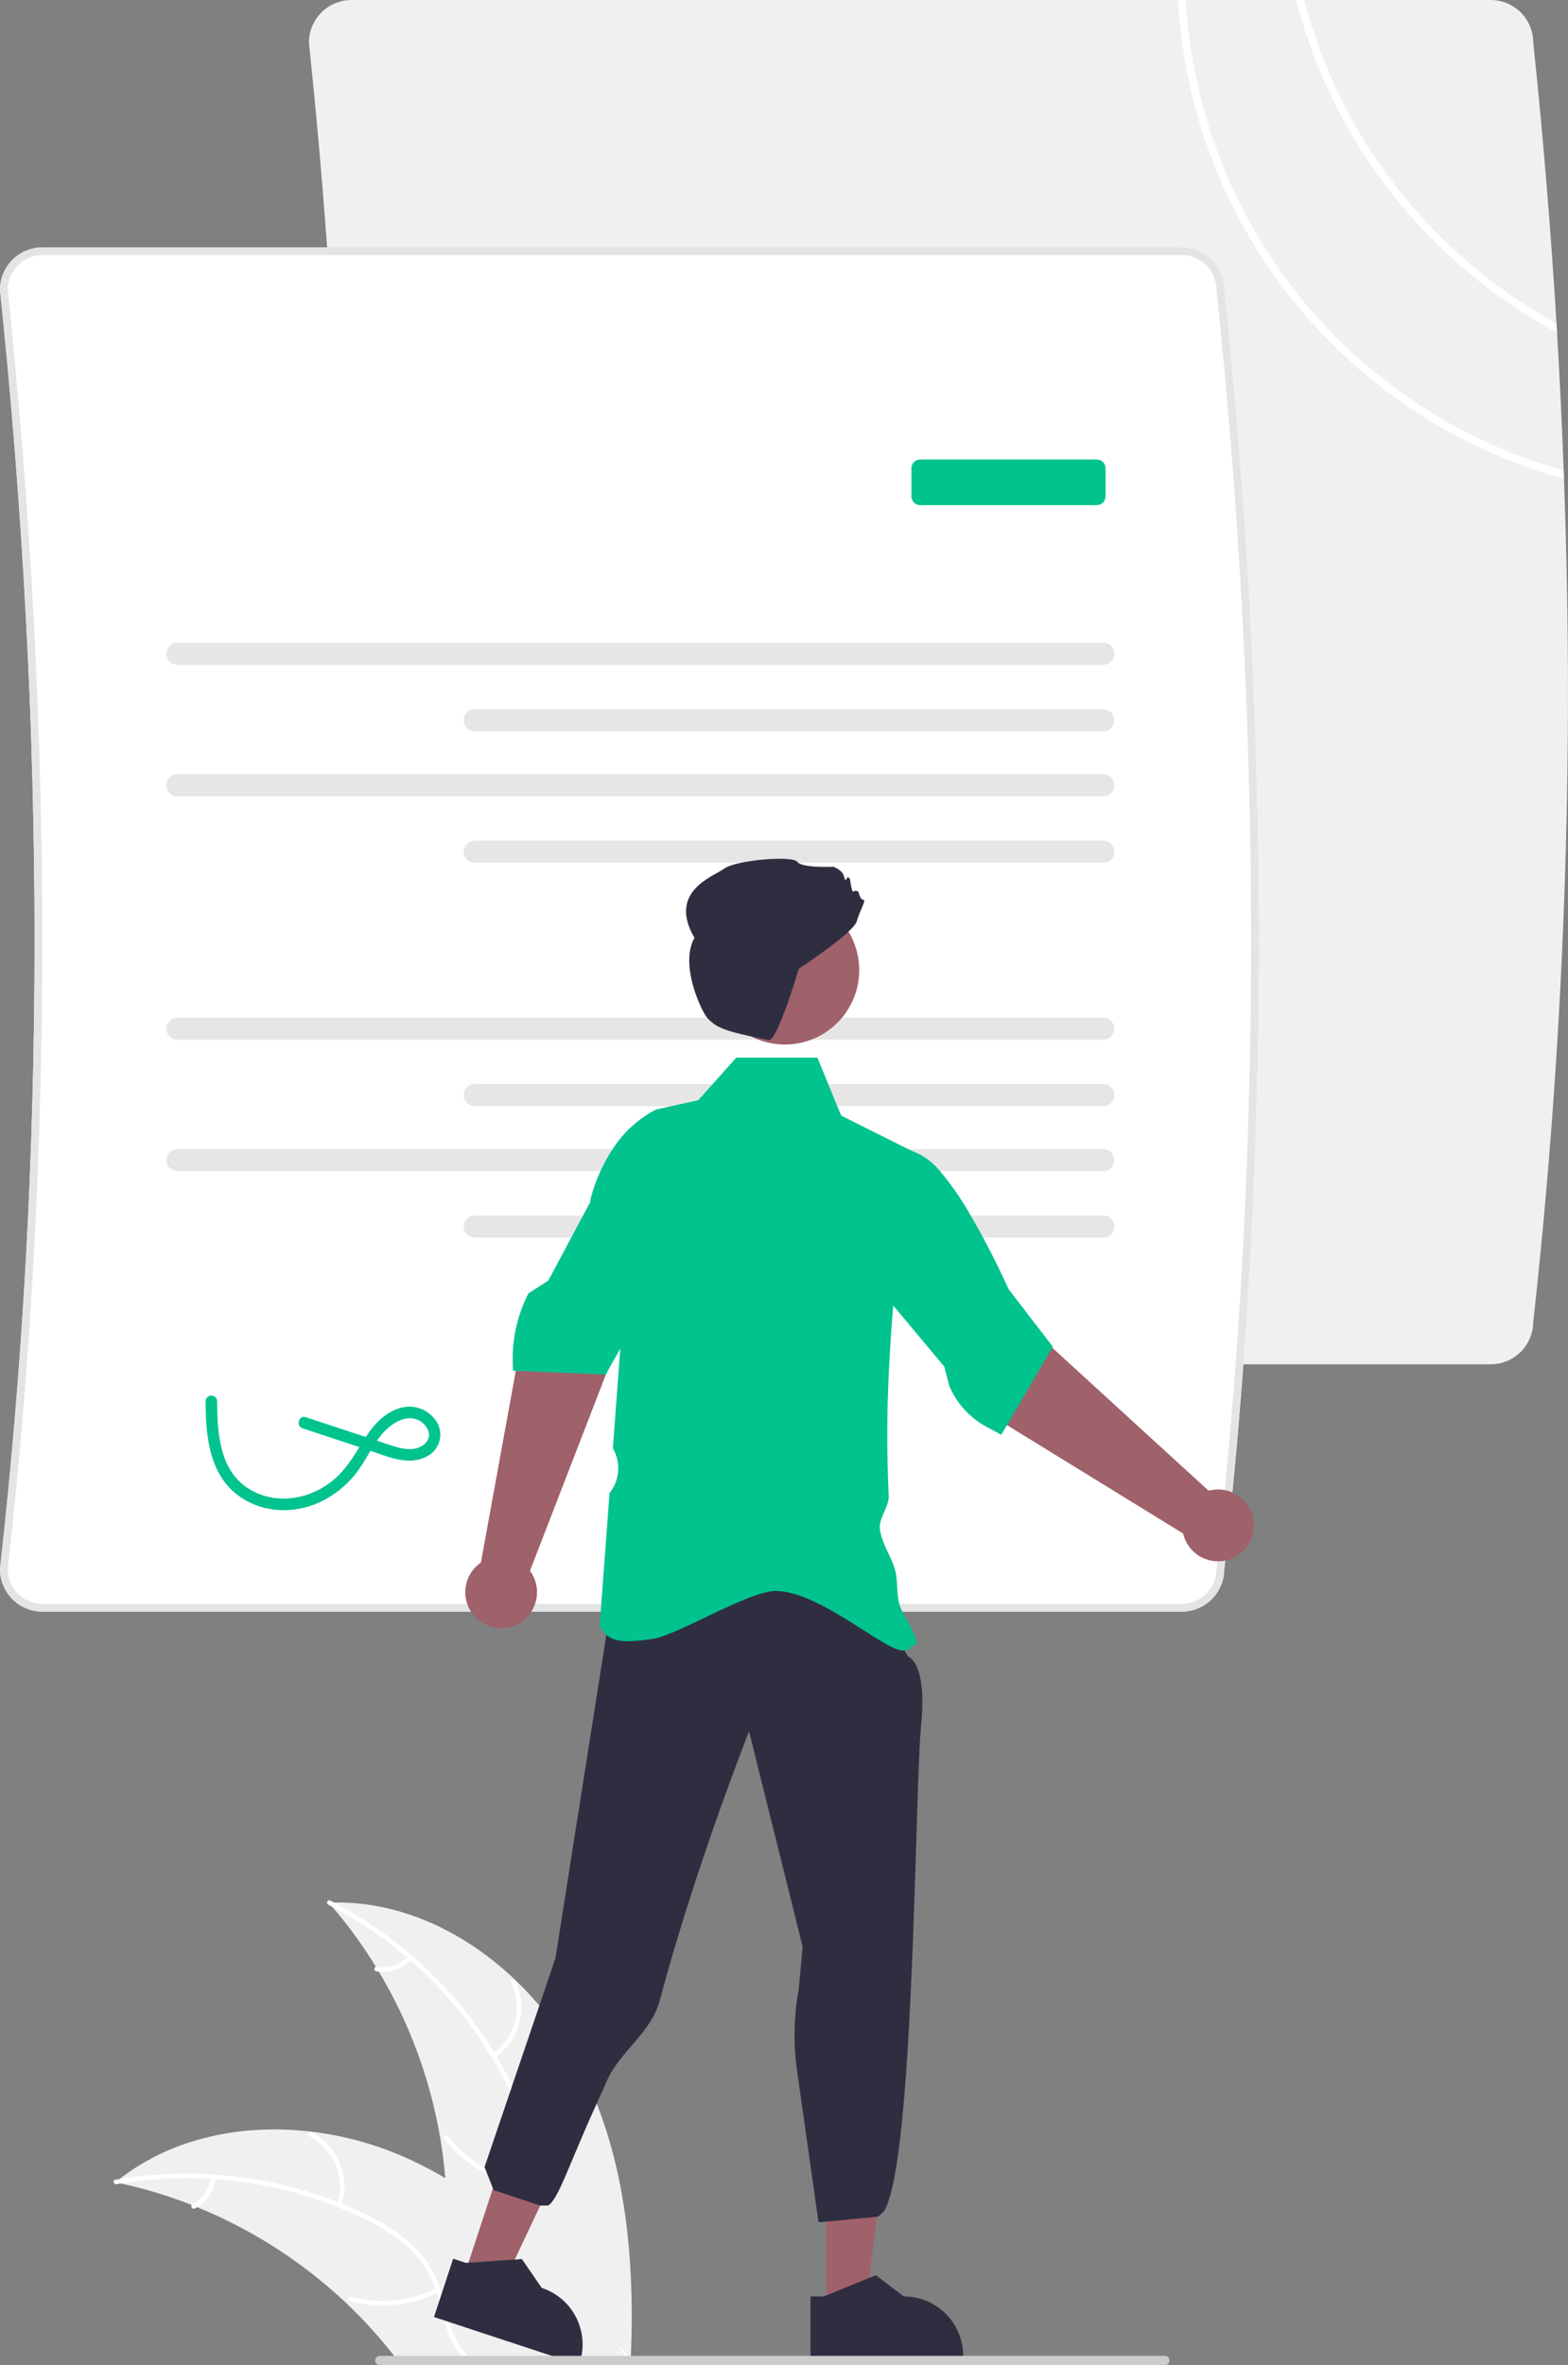 <svg width="406" height="612" viewBox="0 0 406 612" fill="none" xmlns="http://www.w3.org/2000/svg">
<rect x="0" y="0" width="406" height="612" fill="#808080" stroke="none"/>
<g clip-path="url(#clip0_72_4297)">
<path d="M85.09 492.28C85.4 492.63 85.71 492.99 86.01 493.35C90.201 498.213 93.987 503.41 97.33 508.89C97.6 509.31 97.86 509.74 98.1 510.16C106.015 523.4 111.402 537.994 113.99 553.2C114.57 556.64 115.006 560.1 115.3 563.58C115.51 566.26 115.636 568.943 115.68 571.63C115.84 582.91 114.84 595.46 122.11 604.08C124.053 606.348 126.425 608.211 129.09 609.56C131.097 610.599 133.218 611.401 135.41 611.95H158.08C159.22 611.78 160.36 611.6 161.5 611.42C161.53 611.42 161.56 611.41 161.59 611.41L161.82 611.49L163.19 611.95L163.25 611.97V611.95C163.248 611.91 163.252 611.869 163.26 611.83C163.258 611.757 163.261 611.683 163.27 611.61V611.6C163.28 611.4 163.29 611.21 163.29 611.01L163.32 610.48C163.32 610.48 163.33 610.47 163.32 610.47C163.33 610.17 163.35 609.87 163.36 609.56C164.41 583.46 161.85 556.49 149.53 533.51C145.305 525.636 139.865 518.478 133.41 512.3C133.372 512.261 133.332 512.224 133.29 512.19C120.48 499.97 103.92 491.98 86.44 492.25C85.99 492.25 85.54 492.26 85.09 492.28Z" fill="#F0F0F0"/>
<path d="M85.039 492.845C104.836 503.004 120.929 519.144 131.032 538.97C133.282 543.2 134.852 547.758 135.684 552.476C136.345 557.099 135.756 561.814 133.979 566.132C132.403 570.191 130.32 574.161 129.758 578.533C129.503 580.776 129.726 583.046 130.41 585.197C131.095 587.347 132.226 589.328 133.73 591.01C137.369 595.3 142.332 598.026 147.277 600.523C152.769 603.296 158.516 606.089 162.329 611.102C162.791 611.709 163.706 610.957 163.245 610.35C156.612 601.629 144.929 599.726 136.973 592.635C133.261 589.326 130.523 584.878 130.832 579.755C131.102 575.275 133.246 571.18 134.878 567.083C136.673 562.896 137.416 558.333 137.042 553.793C136.454 549.047 135.062 544.436 132.927 540.158C128.273 530.449 122.122 521.531 114.698 513.733C106.275 504.786 96.383 497.345 85.451 491.734C84.774 491.387 84.367 492.5 85.039 492.845Z" fill="white"/>
<path d="M128.155 532.395C131.251 530.248 133.483 527.071 134.453 523.43C135.423 519.789 135.068 515.923 133.45 512.52C133.12 511.833 132.036 512.313 132.367 513.001C133.879 516.167 134.21 519.769 133.3 523.157C132.39 526.545 130.298 529.497 127.403 531.478C126.774 531.91 127.529 532.824 128.155 532.395Z" fill="white"/>
<path d="M135.049 564.179C127.459 562.874 120.639 558.756 115.95 552.646C115.486 552.04 114.57 552.792 115.034 553.397C119.925 559.746 127.031 564.017 134.933 565.358C135.686 565.485 135.798 564.305 135.049 564.179Z" fill="white"/>
<path d="M105.653 506.228C104.628 507.309 103.351 508.117 101.936 508.582C100.521 509.046 99.013 509.152 97.547 508.89C96.796 508.753 96.684 509.933 97.431 510.069C99.052 510.351 100.717 510.232 102.281 509.723C103.845 509.213 105.261 508.328 106.404 507.144C106.521 507.042 106.595 506.899 106.61 506.744C106.626 506.589 106.581 506.434 106.487 506.311C106.386 506.19 106.243 506.114 106.087 506.098C105.931 506.083 105.775 506.129 105.653 506.228Z" fill="white"/>
<path d="M29.88 564.64C30.34 564.74 30.8 564.84 31.27 564.95H31.28C37.547 566.312 43.694 568.178 49.66 570.53C50.12 570.71 50.58 570.89 51.04 571.08H51.05C65.273 576.871 78.305 585.238 89.49 595.76C89.53 595.8 89.57 595.83 89.61 595.87C89.634 595.899 89.661 595.926 89.69 595.95L89.74 596C94.178 600.204 98.293 604.737 102.05 609.56C102.05 609.57 102.06 609.58 102.07 609.59C102.67 610.37 103.28 611.15 103.88 611.95H163.19L163.25 611.97V611.95H163.5C163.5 611.94 163.49 611.93 163.48 611.92C163.48 611.91 163.47 611.91 163.47 611.9C163.4 611.8 163.33 611.7 163.27 611.61V611.6C163.255 611.57 163.235 611.543 163.21 611.52C163.15 611.42 163.08 611.34 163.03 611.25C162.63 610.69 162.24 610.12 161.84 609.56C161.19 608.63 160.53 607.7 159.86 606.78L159.859 606.776L159.857 606.773L159.854 606.771L159.85 606.77V606.76C159.84 606.75 159.84 606.74 159.83 606.73L159.81 606.71C151.56 595.29 142.28 584.45 131.65 575.37C131.33 575.09 131.01 574.81 130.67 574.55C125.857 570.478 120.716 566.808 115.3 563.58C112.34 561.83 109.29 560.223 106.15 558.76C98.051 555.028 89.415 552.591 80.56 551.54H80.54C80.52 551.54 80.5 551.53 80.47 551.53C80.44 551.53 80.42 551.52 80.4 551.52C62.79 549.48 44.74 553.07 30.93 563.81C30.57 564.09 30.23 564.36 29.88 564.64Z" fill="#F0F0F0"/>
<path d="M163.5 611.95H163.25V611.97L163.19 611.95H147.32C152.05 611.14 156.77 610.51 161.5 611.42C161.61 611.44 161.71 611.46 161.82 611.49C162.3 611.58 162.78 611.7 163.26 611.83C163.29 611.84 163.33 611.85 163.36 611.86C163.403 611.872 163.444 611.892 163.48 611.92C163.505 611.924 163.529 611.934 163.55 611.95H163.5Z" fill="white"/>
<path d="M30.17 565.13C30.54 565.07 30.9 565 31.27 564.95H31.28C38.995 563.692 46.827 563.296 54.63 563.77C55.02 563.79 55.42 563.82 55.82 563.84C66.651 564.595 77.3 567.021 87.39 571.03C87.4 571.03 87.4 571.03 87.4 571.04C87.51 571.08 87.62 571.12 87.72 571.16C90.07 572.11 92.39 573.15 94.66 574.27C99.004 576.293 103.002 578.985 106.51 582.25C109.317 585.022 111.443 588.407 112.72 592.14C112.85 592.52 112.98 592.89 113.1 593.27C113.19 593.57 113.28 593.88 113.37 594.18C114.55 598.37 115.28 602.79 117.46 606.62C118.067 607.689 118.806 608.676 119.66 609.56C120.542 610.478 121.536 611.281 122.62 611.95H125.14C123.76 611.354 122.482 610.548 121.35 609.56C120.469 608.801 119.698 607.922 119.06 606.95C116.58 603.21 115.82 598.65 114.66 594.4C114.47 593.71 114.27 593.04 114.05 592.37C112.895 588.703 110.961 585.329 108.38 582.48C105.054 579.046 101.169 576.202 96.89 574.07C94.19 572.65 91.416 571.364 88.57 570.21C88.2 570.05 87.83 569.91 87.46 569.77C69.486 562.775 49.967 560.717 30.93 563.81C30.56 563.86 30.2 563.93 29.83 563.99C29.08 564.12 29.42 565.26 30.17 565.13Z" fill="white"/>
<path d="M88.405 570.748C89.585 567.169 89.454 563.288 88.037 559.798C86.619 556.307 84.007 553.433 80.667 551.691C79.99 551.34 79.413 552.376 80.091 552.727C83.205 554.344 85.638 557.021 86.951 560.274C88.264 563.527 88.371 567.143 87.253 570.468C87.011 571.191 88.164 571.466 88.405 570.748Z" fill="white"/>
<path d="M113.046 591.974C106.2 595.502 98.275 596.32 90.853 594.265C90.117 594.061 89.839 595.213 90.573 595.417C98.302 597.541 106.546 596.673 113.663 592.986C114.341 592.634 113.72 591.624 113.046 591.974Z" fill="white"/>
<path d="M54.684 563.403C54.516 564.882 53.983 566.297 53.133 567.52C52.283 568.742 51.143 569.735 49.815 570.408C49.133 570.751 49.754 571.761 50.432 571.42C51.896 570.669 53.154 569.571 54.096 568.223C55.038 566.874 55.635 565.315 55.836 563.682C55.867 563.529 55.84 563.371 55.759 563.238C55.678 563.105 55.55 563.008 55.4 562.967C55.247 562.93 55.086 562.956 54.952 563.037C54.818 563.119 54.722 563.25 54.684 563.403Z" fill="white"/>
<path d="M88.88 166.29C88.61 133.18 87.263 99.75 84.84 66C84.8 65.33 84.75 64.67 84.7 64C83.42 46.43 81.853 28.797 80 11.1V11C80.001 8.083 81.161 5.286 83.224 3.224C85.286 1.161 88.083 0.002 91 0H386C388.907 0.006 391.694 1.16 393.754 3.21C395.814 5.261 396.981 8.043 397 10.95C399.56 35.32 401.566 59.57 403.02 83.7C403.08 84.49 403.12 85.27 403.16 86.06C403.88 97.99 404.453 109.89 404.88 121.76C404.91 122.46 404.94 123.16 404.95 123.86C407.68 196.69 405.023 269.622 397 342.06C396.979 344.965 395.811 347.745 393.751 349.794C391.691 351.842 388.905 352.995 386 353H91C88.083 352.998 85.286 351.839 83.224 349.776C81.161 347.714 80.001 344.917 80 342V341.89C81.45 329.02 82.723 316.067 83.82 303.03C83.98 301.12 84.136 299.21 84.29 297.3C85.05 287.91 85.713 278.483 86.28 269.02C86.4 267.11 86.51 265.2 86.61 263.29C87.68 244.35 88.38 225.263 88.71 206.03C88.75 204.12 88.78 202.22 88.81 200.3C88.93 190.91 88.966 181.483 88.92 172.02C88.92 170.11 88.91 168.2 88.88 166.29Z" fill="#F0F0F0"/>
<path d="M-0 75C0.001 72.083 1.161 69.286 3.223 67.224C5.286 65.161 8.083 64.002 11 64H306C308.907 64.006 311.694 65.16 313.754 67.21C315.814 69.261 316.981 72.043 317 74.95C326.96 169.92 328.61 263.21 321.94 353C321.13 364.11 320.183 375.163 319.1 386.16C318.52 392.05 317.903 397.923 317.25 403.78C317.17 404.54 317.09 405.3 317 406.06C316.979 408.965 315.811 411.745 313.751 413.794C311.691 415.842 308.905 416.995 306 417H11C8.083 416.998 5.286 415.839 3.223 413.776C1.161 411.714 0.001 408.917 -0 406V405.89C11.93 300.12 11.93 188.83 -0 75.1V75Z" fill="white"/>
<path d="M-0 75C0.001 72.083 1.161 69.286 3.223 67.224C5.286 65.161 8.083 64.002 11 64H306C308.907 64.006 311.694 65.16 313.754 67.21C315.814 69.261 316.981 72.043 317 74.95C326.96 169.92 328.61 263.21 321.94 353C321.13 364.11 320.183 375.163 319.1 386.16C318.52 392.05 317.903 397.923 317.25 403.78C317.17 404.54 317.09 405.3 317 406.06C316.979 408.965 315.811 411.745 313.751 413.794C311.691 415.842 308.905 416.995 306 417H11C8.083 416.998 5.286 415.839 3.223 413.776C1.161 411.714 0.001 408.917 -0 406V405.89C11.93 300.12 11.93 188.83 -0 75.1V75ZM2 406.06C2.017 408.436 2.973 410.709 4.659 412.383C6.345 414.057 8.624 414.998 11 415H306C308.385 414.996 310.673 414.047 312.36 412.36C314.047 410.673 314.996 408.386 315 406V405.89C315.07 405.25 315.14 404.6 315.21 403.96C315.9 397.84 316.543 391.703 317.14 385.55C318.19 374.76 319.12 363.91 319.93 353C326.6 263.26 324.96 170.03 315 75.1V75C314.996 72.614 314.047 70.327 312.36 68.64C310.673 66.953 308.385 66.004 306 66H11C8.622 66.001 6.34 66.942 4.654 68.619C2.968 70.296 2.014 72.572 2 74.95C13.93 188.77 13.93 300.18 2 406.06Z" fill="#E4E4E4"/>
<path d="M285.666 166.29C286.425 166.292 287.152 166.595 287.688 167.132C288.223 167.67 288.524 168.398 288.524 169.157C288.524 169.916 288.223 170.643 287.688 171.181C287.152 171.718 286.425 172.021 285.666 172.023H45.934C45.176 172.021 44.449 171.718 43.913 171.181C43.377 170.643 43.076 169.916 43.076 169.157C43.076 168.398 43.377 167.67 43.913 167.132C44.449 166.595 45.176 166.292 45.934 166.29H285.666Z" fill="#E6E6E6"/>
<path d="M285.666 183.49C286.425 183.491 287.153 183.794 287.689 184.331C288.226 184.869 288.527 185.597 288.527 186.356C288.527 187.116 288.226 187.844 287.689 188.381C287.153 188.919 286.425 189.221 285.666 189.223H122.921C122.162 189.221 121.434 188.919 120.898 188.381C120.361 187.844 120.06 187.116 120.06 186.356C120.06 185.597 120.361 184.869 120.898 184.331C121.434 183.794 122.162 183.491 122.921 183.49H285.666Z" fill="#E6E6E6"/>
<path d="M285.666 200.301C286.425 200.302 287.153 200.605 287.689 201.142C288.226 201.679 288.527 202.408 288.527 203.167C288.527 203.926 288.226 204.654 287.689 205.192C287.153 205.729 286.425 206.032 285.666 206.033H45.935C45.175 206.032 44.448 205.729 43.911 205.192C43.375 204.654 43.074 203.926 43.074 203.167C43.074 202.408 43.375 201.679 43.911 201.142C44.448 200.605 45.175 200.302 45.935 200.301H285.666Z" fill="#E6E6E6"/>
<path d="M285.666 217.5C286.425 217.502 287.152 217.805 287.688 218.342C288.223 218.88 288.524 219.608 288.524 220.367C288.524 221.125 288.223 221.853 287.688 222.391C287.152 222.928 286.425 223.231 285.666 223.233H122.921C122.162 223.231 121.435 222.928 120.899 222.391C120.363 221.853 120.062 221.125 120.062 220.367C120.062 219.608 120.363 218.88 120.899 218.342C121.435 217.805 122.162 217.502 122.921 217.5H285.666Z" fill="#E6E6E6"/>
<path d="M285.666 263.29C286.425 263.292 287.152 263.595 287.688 264.132C288.223 264.67 288.524 265.398 288.524 266.157C288.524 266.916 288.223 267.643 287.688 268.181C287.152 268.718 286.425 269.021 285.666 269.023H45.934C45.176 269.021 44.449 268.718 43.913 268.181C43.377 267.643 43.076 266.916 43.076 266.157C43.076 265.398 43.377 264.67 43.913 264.132C44.449 263.595 45.176 263.292 45.934 263.29H285.666Z" fill="#E6E6E6"/>
<path d="M285.666 280.49C286.425 280.491 287.153 280.794 287.689 281.331C288.226 281.869 288.527 282.597 288.527 283.356C288.527 284.116 288.226 284.844 287.689 285.381C287.153 285.919 286.425 286.221 285.666 286.223H122.921C122.162 286.221 121.434 285.919 120.898 285.381C120.361 284.844 120.06 284.116 120.06 283.356C120.06 282.597 120.361 281.869 120.898 281.331C121.434 280.794 122.162 280.491 122.921 280.49H285.666Z" fill="#E6E6E6"/>
<path d="M285.666 297.301C286.425 297.302 287.153 297.605 287.689 298.142C288.226 298.679 288.527 299.408 288.527 300.167C288.527 300.926 288.226 301.654 287.689 302.192C287.153 302.729 286.425 303.032 285.666 303.033H45.935C45.175 303.032 44.448 302.729 43.911 302.192C43.375 301.654 43.074 300.926 43.074 300.167C43.074 299.408 43.375 298.679 43.911 298.142C44.448 297.605 45.175 297.302 45.935 297.301H285.666Z" fill="#E6E6E6"/>
<path d="M285.666 314.5C286.425 314.502 287.152 314.805 287.688 315.342C288.223 315.88 288.524 316.608 288.524 317.367C288.524 318.125 288.223 318.853 287.688 319.391C287.152 319.928 286.425 320.231 285.666 320.233H122.921C122.162 320.231 121.435 319.928 120.899 319.391C120.363 318.853 120.062 318.125 120.062 317.367C120.062 316.608 120.363 315.88 120.899 315.342C121.435 314.805 122.162 314.502 122.921 314.5H285.666Z" fill="#E6E6E6"/>
<path d="M238.232 130.7H284.02C284.613 130.699 285.182 130.463 285.601 130.044C286.02 129.625 286.256 129.056 286.257 128.463V121.127C286.256 120.534 286.02 119.965 285.601 119.546C285.182 119.127 284.613 118.891 284.02 118.89H238.232C237.639 118.891 237.07 119.127 236.651 119.546C236.232 119.965 235.996 120.534 235.995 121.127V128.463C235.996 129.056 236.232 129.625 236.651 130.044C237.07 130.463 237.639 130.699 238.232 130.7Z" fill="#01C38E"/>
<path d="M79.164 366.677L93.189 371.312C95.527 372.084 97.864 372.856 100.202 373.629C102.367 374.342 104.709 375.19 107.027 374.883C108.629 374.671 110.454 373.749 110.953 372.101C111.426 370.542 110.425 368.911 109.212 367.989C105.865 365.442 101.633 368.034 99.262 370.671C96.361 373.896 94.72 378.059 91.999 381.435C89.577 384.462 86.507 386.908 83.014 388.591C76.073 391.868 67.607 391.52 61.416 386.744C54.023 381.041 53.269 371.157 53.23 362.534C53.243 362.145 53.407 361.777 53.687 361.506C53.967 361.236 54.34 361.085 54.73 361.085C55.118 361.085 55.492 361.236 55.772 361.506C56.052 361.777 56.216 362.145 56.23 362.534C56.265 370.349 56.71 379.929 63.835 384.82C70.662 389.504 79.633 388.262 85.917 383.27C89.419 380.489 91.573 376.862 93.873 373.107C96.117 369.441 98.904 365.887 103.128 364.461C104.939 363.803 106.922 363.79 108.742 364.425C110.562 365.061 112.106 366.305 113.114 367.948C113.574 368.723 113.865 369.587 113.965 370.483C114.065 371.379 113.974 372.286 113.696 373.144C113.418 374.002 112.961 374.79 112.355 375.458C111.749 376.125 111.007 376.655 110.18 377.013C105.282 379.347 99.679 376.613 94.963 375.054L78.367 369.569C76.542 368.966 77.324 366.068 79.164 366.677Z" fill="#01C38E"/>
<path d="M120.725 587.176L130.56 590.416L147.738 554.026L133.223 549.244L120.725 587.176Z" fill="#9F616A"/>
<path d="M113.71 595.44L114.38 593.41L116.14 588.06L117.34 584.42L120.62 585.5L121.3 585.45L130.31 584.84L131.51 584.76L133.29 584.64L135.13 584.51L140.27 591.98H140.28C142.201 592.606 143.979 593.607 145.51 594.925C147.042 596.244 148.296 597.853 149.2 599.66C149.31 599.88 149.41 600.1 149.51 600.32C149.758 600.858 149.968 601.413 150.14 601.98C150.918 604.431 151.063 607.039 150.56 609.56C150.431 610.185 150.267 610.803 150.07 611.41L150.04 611.51L149.92 611.88L149.2 611.64L142.88 609.56L120.74 602.27L116.35 600.82L115 600.37H114.99L112.37 599.51L113.71 595.44Z" fill="#2F2E41"/>
<path d="M213.945 595.731L224.299 595.73L229.225 555.792L213.943 555.793L213.945 595.731Z" fill="#9F616A"/>
<path d="M230.516 420.653L235.106 428.593C235.106 428.593 240.149 429.97 238.501 446.411C237.337 458.021 236.96 510.001 234.029 543.77C232.809 557.825 231.148 568.725 228.803 572.247L227.359 573.54L212.292 574.98L211.913 574.847L206.38 535.771C205.387 528.756 205.535 521.627 206.82 514.66L207.82 503.66L193.947 447.963C193.947 447.963 179.82 483.66 170.82 517.66C168.654 525.845 160.424 531.05 157.304 538.073C156.259 540.426 155.232 542.706 154.23 544.894C147.631 559.3 144.323 569.789 141.82 570.66H139.82L127.82 566.66L125.459 560.725L143.82 506.66L157.569 419.366C183.767 405.28 208.341 403.712 230.516 420.653Z" fill="#2F2E41"/>
<path d="M155.47 303.03C156.374 301.038 157.438 299.122 158.65 297.3C161.42 292.982 165.271 289.463 169.82 287.09L173.76 286.22L180.82 284.66L184.54 280.49L190.64 273.66H211.64L214.45 280.49L216.81 286.22L217.82 288.66L235.8 297.65C235.81 297.65 235.81 297.65 235.82 297.66C235.58 299.46 235.343 301.25 235.11 303.03C234.6 306.9 234.12 310.723 233.67 314.5C233.44 316.42 233.22 318.33 233.01 320.23C232.34 326.19 231.763 332.047 231.28 337.8C230.85 342.94 230.506 348.007 230.25 353C229.624 364.34 229.578 375.705 230.11 387.05C230.25 389.72 227.6 392.76 227.81 395.37C228.16 399.63 231.45 403.41 232.03 407.48C232.39 409.98 232.23 412.64 232.86 415C233.035 415.691 233.297 416.356 233.64 416.98C233.64 416.99 233.65 416.99 233.65 417C240.85 429.86 235.2 423.72 235.87 426.61L235.55 426.69C235.4 426.73 234.94 426.85 234.2 427.02C229.97 428.03 212.53 411.66 200.82 411.66C193.79 411.66 175.18 423.22 168.95 424.06C164.02 424.72 159.62 425.32 157 423.01C156.239 422.336 155.659 421.484 155.31 420.53L155.28 420.44L155.29 420.35L155.54 417L155.69 415L157.83 386.3C159.025 384.818 159.78 383.031 160.01 381.141C160.24 379.252 159.935 377.335 159.13 375.61L158.69 374.68L160.31 353L160.61 348.95L160.72 347.58V347.57L161.5 337.1L159.62 331.38V331.37L155.96 320.23L154.08 314.5L152.9 310.9L152.82 310.66C153.449 308.036 154.337 305.48 155.47 303.03Z" fill="#01C38E"/>
<path d="M137.227 406.44L157.386 354.338L166.75 335.313L148.745 325.366L134.244 350.915L124.523 404.296C122.993 405.341 121.81 406.819 121.127 408.541C120.443 410.263 120.29 412.15 120.687 413.96C121.084 415.769 122.013 417.419 123.354 418.697C124.696 419.974 126.389 420.822 128.216 421.13C130.043 421.438 131.92 421.193 133.606 420.426C135.293 419.659 136.712 418.406 137.68 416.826C138.649 415.247 139.123 413.414 139.042 411.564C138.962 409.713 138.329 407.928 137.227 406.44Z" fill="#9F616A"/>
<path d="M136.82 334.66L141.98 331.32L147.91 320.23L150.97 314.5L152.9 310.9L153.72 309.36L162.99 303.03L169.25 298.75L174.35 303.03L176.78 305.07L174.4 314.5L172.96 320.23L169.82 332.66L160.61 348.95L158.32 353L157.01 355.33L157 355.35L156.82 355.66L133.55 354.69L132.82 354.66L132.78 353L132.76 352.4C132.75 352.1 132.75 351.8 132.75 351.5C132.753 345.643 134.148 339.872 136.82 334.66Z" fill="#01C38E"/>
<path d="M312.945 385.719L271.704 348.034L257.371 332.407L241.571 345.578L260.12 368.359L306.34 396.78C306.758 398.585 307.707 400.223 309.064 401.485C310.42 402.747 312.123 403.574 313.954 403.86C315.784 404.147 317.658 403.879 319.335 403.093C321.013 402.306 322.416 401.036 323.366 399.445C324.316 397.854 324.769 396.016 324.666 394.166C324.563 392.316 323.909 390.54 322.789 389.064C321.669 387.589 320.133 386.482 318.379 385.886C316.625 385.29 314.732 385.232 312.945 385.719Z" fill="#9F616A"/>
<path d="M227.81 320.23L227.89 314.5L228.04 303.03L228.1 298.58L228.27 298.46C229.201 297.849 230.257 297.453 231.36 297.3C232.33 297.139 233.32 297.139 234.29 297.3C234.801 297.379 235.306 297.496 235.8 297.65C235.81 297.65 235.81 297.65 235.82 297.66C238.784 298.724 241.402 300.578 243.39 303.02L243.4 303.03C246.399 306.597 249.057 310.437 251.34 314.5C252.47 316.42 253.55 318.36 254.56 320.23C258.38 327.34 261.13 333.5 261.18 333.61L272.6 348.44L272.44 348.71L269.93 353L260.73 368.73L259.27 371.23L255.54 369.24C251.192 366.92 247.764 363.189 245.82 358.66L244.49 353.58L244 353L231.28 337.8L227.64 333.44L227.81 320.23Z" fill="#01C38E"/>
<path d="M184.225 254.09C182.522 243.596 189.648 233.707 200.143 232.004C210.638 230.301 220.526 237.428 222.229 247.923C223.932 258.417 216.805 268.306 206.31 270.009C195.816 271.712 185.928 264.585 184.225 254.09Z" fill="#9F616A"/>
<path d="M221.836 238.386C222.692 235.392 224.403 232.825 223.547 232.825C222.692 232.825 222.264 230.686 222.264 230.686C222.264 230.686 221.408 230.258 220.98 230.686C220.553 231.114 220.125 227.692 220.125 227.692C220.125 227.692 219.697 226.408 219.269 227.264C218.841 228.119 218.841 227.692 218.414 226.408C217.986 225.125 215.847 224.269 215.847 224.269C215.847 224.269 207.719 224.697 206.435 222.986C205.152 221.275 190.607 222.558 187.612 224.697C184.618 226.836 172.82 230.66 179.82 242.66C175.82 249.66 181.791 262.145 183.334 263.626C185.774 265.969 187.463 266.813 199.009 269.111C201.268 269.56 206.82 250.66 206.82 250.66C206.82 250.66 220.98 241.381 221.836 238.386Z" fill="#2F2E41"/>
<path d="M213.32 594.17L213.94 593.92L225.08 589.38L226.79 588.69L234.01 594.17H234.02C238.099 594.175 242.01 595.798 244.893 598.683C247.777 601.569 249.398 605.481 249.4 609.56V610.06H209.87V594.17H213.32Z" fill="#2F2E41"/>
<path d="M97.13 610.75C97.129 610.907 97.159 611.062 97.219 611.208C97.278 611.353 97.366 611.485 97.476 611.596C97.587 611.708 97.718 611.797 97.863 611.857C98.008 611.918 98.163 611.949 98.32 611.95H301.62C301.937 611.95 302.241 611.824 302.465 611.6C302.689 611.376 302.815 611.072 302.815 610.755C302.815 610.438 302.689 610.134 302.465 609.91C302.241 609.686 301.937 609.56 301.62 609.56H98.32C98.005 609.561 97.702 609.686 97.479 609.909C97.256 610.132 97.131 610.435 97.13 610.75Z" fill="#CCCCCC"/>
<path d="M307.02 0C308.593 27.967 318.873 54.742 336.421 76.575C353.969 98.409 377.906 114.208 404.88 121.76C404.91 122.46 404.94 123.16 404.95 123.86C377.417 116.286 352.959 100.255 335.028 78.031C317.098 55.806 306.601 28.512 305.02 0H307.02Z" fill="white"/>
<path d="M337.65 0C342.297 17.657 350.489 34.183 361.727 48.572C372.965 62.962 387.015 74.914 403.02 83.7C403.08 84.49 403.12 85.27 403.16 86.06C386.573 77.147 372.007 64.901 360.378 50.091C348.748 35.281 340.305 18.227 335.58 0H337.65Z" fill="white"/>
</g>
<defs>
<clipPath id="clip0_72_4297">
<rect width="405.949" height="611.97" fill="white" transform="matrix(-1 0 0 1 405.949 0)"/>
</clipPath>
</defs>
</svg>
